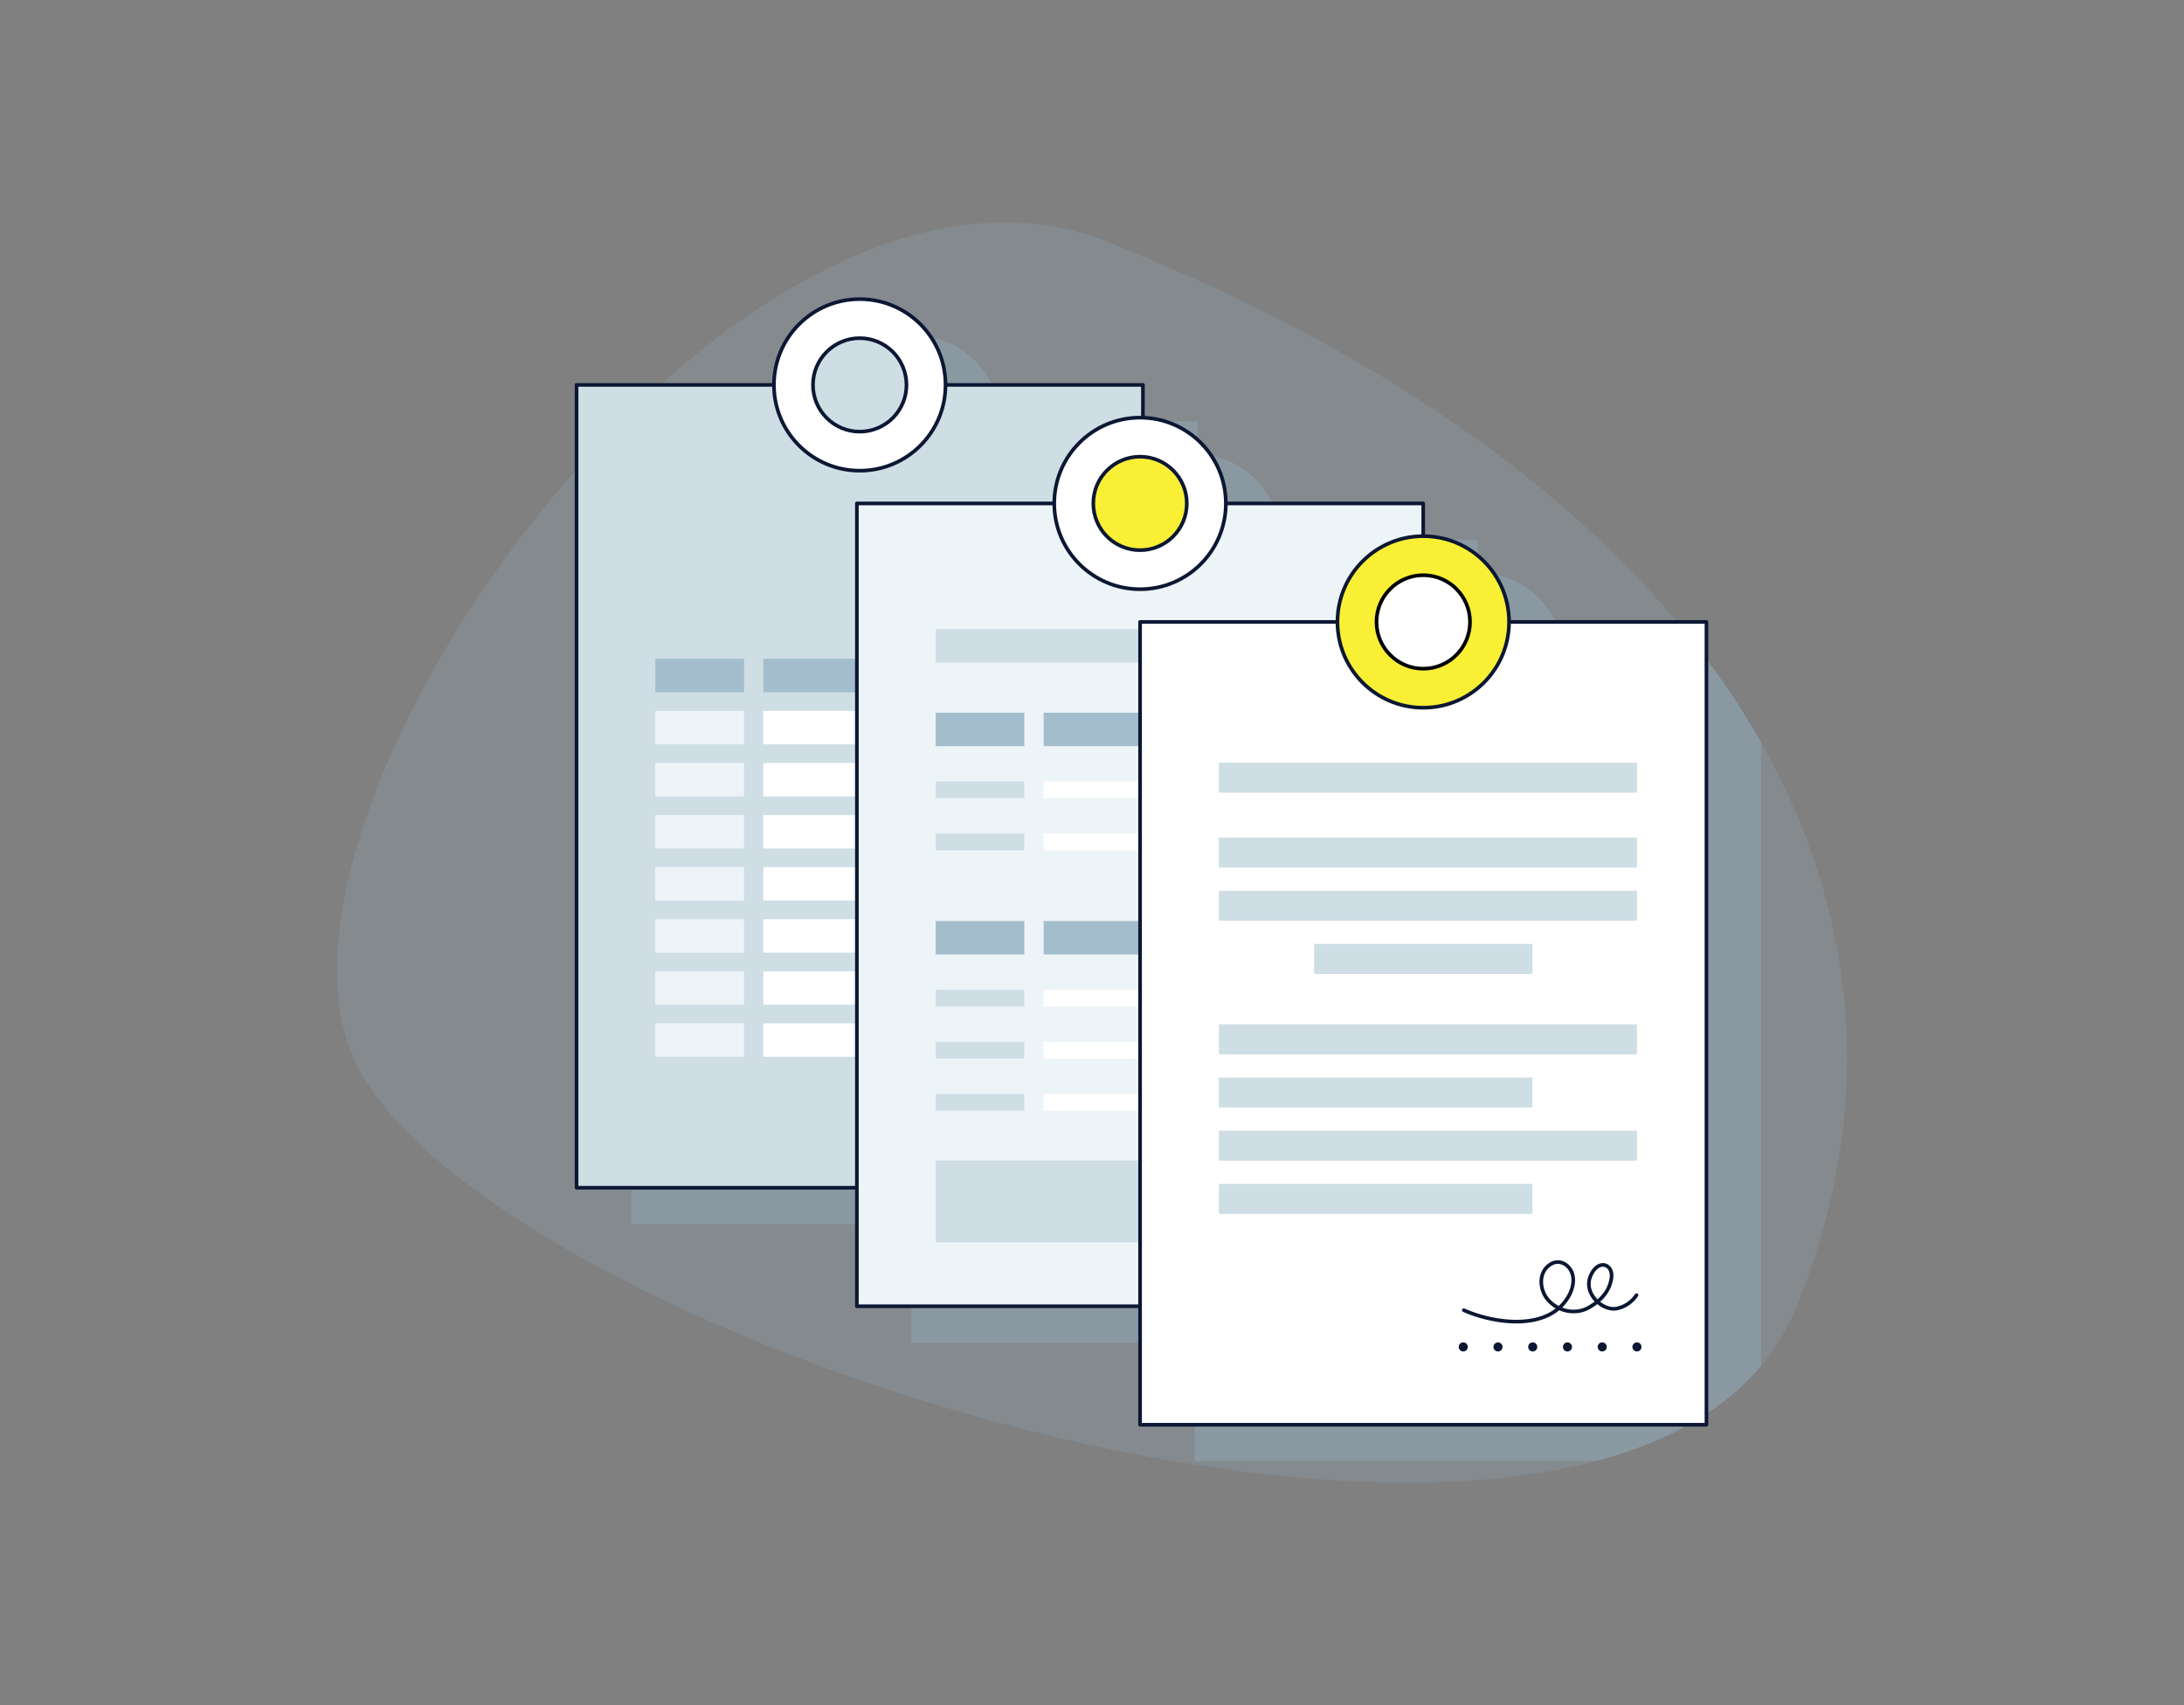 <svg xmlns="http://www.w3.org/2000/svg" viewBox="0 0 1200 937"><rect x="0" y="0" width="1200" height="937" fill="#808080" stroke="none"/><defs><style>.cls-1{isolation:isolate;}.cls-2,.cls-3{fill:#9dc7e0;}.cls-2{opacity:0.15;}.cls-3{opacity:0.25;mix-blend-mode:multiply;}.cls-4,.cls-6{fill:#cfdde5;}.cls-10,.cls-11,.cls-13,.cls-14,.cls-15,.cls-4,.cls-5{stroke:#0c1733;stroke-linecap:round;stroke-linejoin:round;}.cls-10,.cls-11,.cls-12,.cls-15,.cls-4,.cls-5{stroke-width:2px;}.cls-12,.cls-5,.cls-9{fill:#fff;}.cls-7{fill:#a3bdcc;}.cls-10,.cls-8{fill:#edf4f8;}.cls-11{fill:#f9ef35;}.cls-12{stroke:#000;stroke-miterlimit:10;}.cls-13,.cls-14,.cls-15{fill:none;}.cls-13,.cls-14{stroke-width:5px;}.cls-14{stroke-dasharray:0 19.09;}</style></defs><title>01_Vector</title><g class="cls-1"><g id="Layer_1" data-name="Layer 1"><path class="cls-2" d="M986.5,719.33a120,120,0,0,1-18.89,31.24c-21.09,25.27-52.5,42.27-90.79,52.39-25.79,6.82-54.7,10.53-85.68,11.54-5.67.19-11.42.29-17.22.29-35,.07-72.22-3.06-110.34-8.79-17.39-2.61-35-5.77-52.57-9.41-180.49-37.3-366-125.72-412.65-206.85-48-83.52,41.64-268.11,165-378.73,72.43-64.93,156.48-104.38,231.1-82.92,4.67,1.35,9.32,2.93,13.91,4.76Q628.2,140.74,647,149q33.54,14.76,63.89,30.69C812.19,232.77,887.18,294.9,937.32,361.78a430,430,0,0,1,30.29,46.16C1024.33,508.15,1029.09,616.37,986.5,719.33Z"/><path class="cls-3" d="M967.61,407.94V750.57c-21.09,25.27-52.5,42.27-90.79,52.39H656.42V737.83H500.81V672.7h-154V231.52H455.24a47.14,47.14,0,1,1,94.28,0H658v18a47.13,47.13,0,0,1,45.56,47.1H812v18h0a47.14,47.14,0,0,1,47.14,47.14h78.17A430,430,0,0,1,967.61,407.94Z"/><rect class="cls-4" x="316.79" y="211.52" width="311.19" height="441.18"/><circle class="cls-5" cx="472.38" cy="211.52" r="47.14"/><circle class="cls-4" cx="472.38" cy="211.52" r="25.69"/><rect class="cls-6" x="360.08" y="296.08" width="229.71" height="18.37"/><rect class="cls-6" x="360.08" y="604.43" width="99.86" height="13.18"/><rect class="cls-7" x="360.08" y="362.03" width="48.71" height="18.37"/><rect class="cls-7" x="419.41" y="362.03" width="79.88" height="18.37"/><rect class="cls-7" x="509.91" y="362.03" width="79.88" height="18.37"/><rect class="cls-8" x="360.08" y="390.65" width="48.71" height="18.37"/><rect class="cls-9" x="419.41" y="390.65" width="79.88" height="18.37"/><rect class="cls-9" x="509.91" y="390.65" width="79.88" height="18.37"/><rect class="cls-8" x="360.08" y="419.27" width="48.71" height="18.37"/><rect class="cls-9" x="419.41" y="419.27" width="79.88" height="18.37"/><rect class="cls-9" x="509.91" y="419.27" width="79.88" height="18.37"/><rect class="cls-8" x="360.08" y="447.88" width="48.71" height="18.37"/><rect class="cls-9" x="419.41" y="447.88" width="79.88" height="18.37"/><rect class="cls-9" x="509.91" y="447.88" width="79.88" height="18.37"/><rect class="cls-8" x="360.08" y="476.5" width="48.71" height="18.37"/><rect class="cls-9" x="419.41" y="476.5" width="79.88" height="18.37"/><rect class="cls-9" x="509.91" y="476.5" width="79.88" height="18.37"/><rect class="cls-8" x="360.08" y="505.12" width="48.71" height="18.37"/><rect class="cls-9" x="419.41" y="505.12" width="79.88" height="18.37"/><rect class="cls-9" x="509.91" y="505.12" width="79.88" height="18.37"/><rect class="cls-8" x="360.08" y="533.74" width="48.71" height="18.37"/><rect class="cls-9" x="419.41" y="533.74" width="79.88" height="18.37"/><rect class="cls-9" x="509.91" y="533.74" width="79.88" height="18.37"/><rect class="cls-8" x="360.08" y="562.35" width="48.71" height="18.37"/><rect class="cls-9" x="419.41" y="562.35" width="79.88" height="18.37"/><rect class="cls-9" x="509.91" y="562.35" width="79.88" height="18.37"/><rect class="cls-10" x="470.81" y="276.65" width="311.19" height="441.18"/><circle class="cls-5" cx="626.4" cy="276.65" r="47.14"/><circle class="cls-11" cx="626.4" cy="276.65" r="25.69"/><rect class="cls-6" x="514.1" y="345.74" width="229.71" height="18.37"/><rect class="cls-6" x="514.1" y="637.72" width="137.99" height="45.02"/><rect class="cls-7" x="514.1" y="391.65" width="48.71" height="18.37"/><rect class="cls-7" x="573.43" y="391.65" width="79.88" height="18.37"/><rect class="cls-7" x="663.93" y="391.65" width="79.88" height="18.37"/><rect class="cls-6" x="514.1" y="429.45" width="48.71" height="9.19"/><rect class="cls-9" x="573.43" y="429.45" width="79.88" height="9.19"/><rect class="cls-9" x="663.93" y="429.45" width="79.88" height="9.19"/><rect class="cls-6" x="514.1" y="458.07" width="48.71" height="9.19"/><rect class="cls-9" x="573.43" y="458.07" width="79.88" height="9.19"/><rect class="cls-9" x="663.93" y="458.07" width="79.88" height="9.19"/><rect class="cls-7" x="514.1" y="506.12" width="48.71" height="18.37"/><rect class="cls-7" x="573.43" y="506.12" width="79.88" height="18.37"/><rect class="cls-7" x="663.93" y="506.12" width="79.88" height="18.37"/><rect class="cls-6" x="514.1" y="543.92" width="48.71" height="9.19"/><rect class="cls-9" x="573.43" y="543.92" width="79.88" height="9.19"/><rect class="cls-9" x="663.93" y="543.92" width="79.88" height="9.19"/><rect class="cls-6" x="514.1" y="572.54" width="48.71" height="9.19"/><rect class="cls-9" x="573.43" y="572.54" width="79.88" height="9.19"/><rect class="cls-9" x="663.93" y="572.54" width="79.88" height="9.19"/><rect class="cls-6" x="514.1" y="601.15" width="48.71" height="9.19"/><rect class="cls-9" x="573.43" y="601.15" width="79.88" height="9.19"/><rect class="cls-9" x="663.93" y="601.15" width="79.88" height="9.19"/><rect class="cls-5" x="626.42" y="341.78" width="311.19" height="441.18"/><circle class="cls-11" cx="782.01" cy="341.78" r="47.14"/><circle class="cls-12" cx="782.01" cy="341.78" r="25.69"/><rect class="cls-6" x="669.71" y="419.11" width="229.71" height="16.47"/><rect class="cls-6" x="669.71" y="460.27" width="229.71" height="16.47"/><rect class="cls-6" x="669.71" y="489.5" width="229.71" height="16.47"/><rect class="cls-6" x="722.04" y="518.73" width="119.95" height="16.47"/><rect class="cls-6" x="669.71" y="562.9" width="229.71" height="16.47"/><rect class="cls-6" x="669.71" y="592.13" width="172.27" height="16.47"/><rect class="cls-6" x="669.71" y="621.36" width="229.71" height="16.47"/><rect class="cls-6" x="669.71" y="650.6" width="172.27" height="16.47"/><line class="cls-13" x1="803.98" y1="740.18" x2="803.98" y2="740.18"/><line class="cls-14" x1="823.07" y1="740.18" x2="889.88" y2="740.18"/><line class="cls-13" x1="899.42" y1="740.18" x2="899.42" y2="740.18"/><path class="cls-15" d="M804.28,720c17,7.52,47.06,11.8,57.86-8.14,2.08-3.85,3.2-8.86,1.34-13-2-4.34-6.79-6.8-11.16-4.32-7.45,4.22-6.6,14.59-1.43,20.12,6.2,6.62,15.52,7.6,22,3.93s11.54-8.82,12.53-16.43-7.43-10.65-11.53-.89,7,19.52,14.64,17.77a17.12,17.12,0,0,0,10.65-7.32"/></g></g></svg>